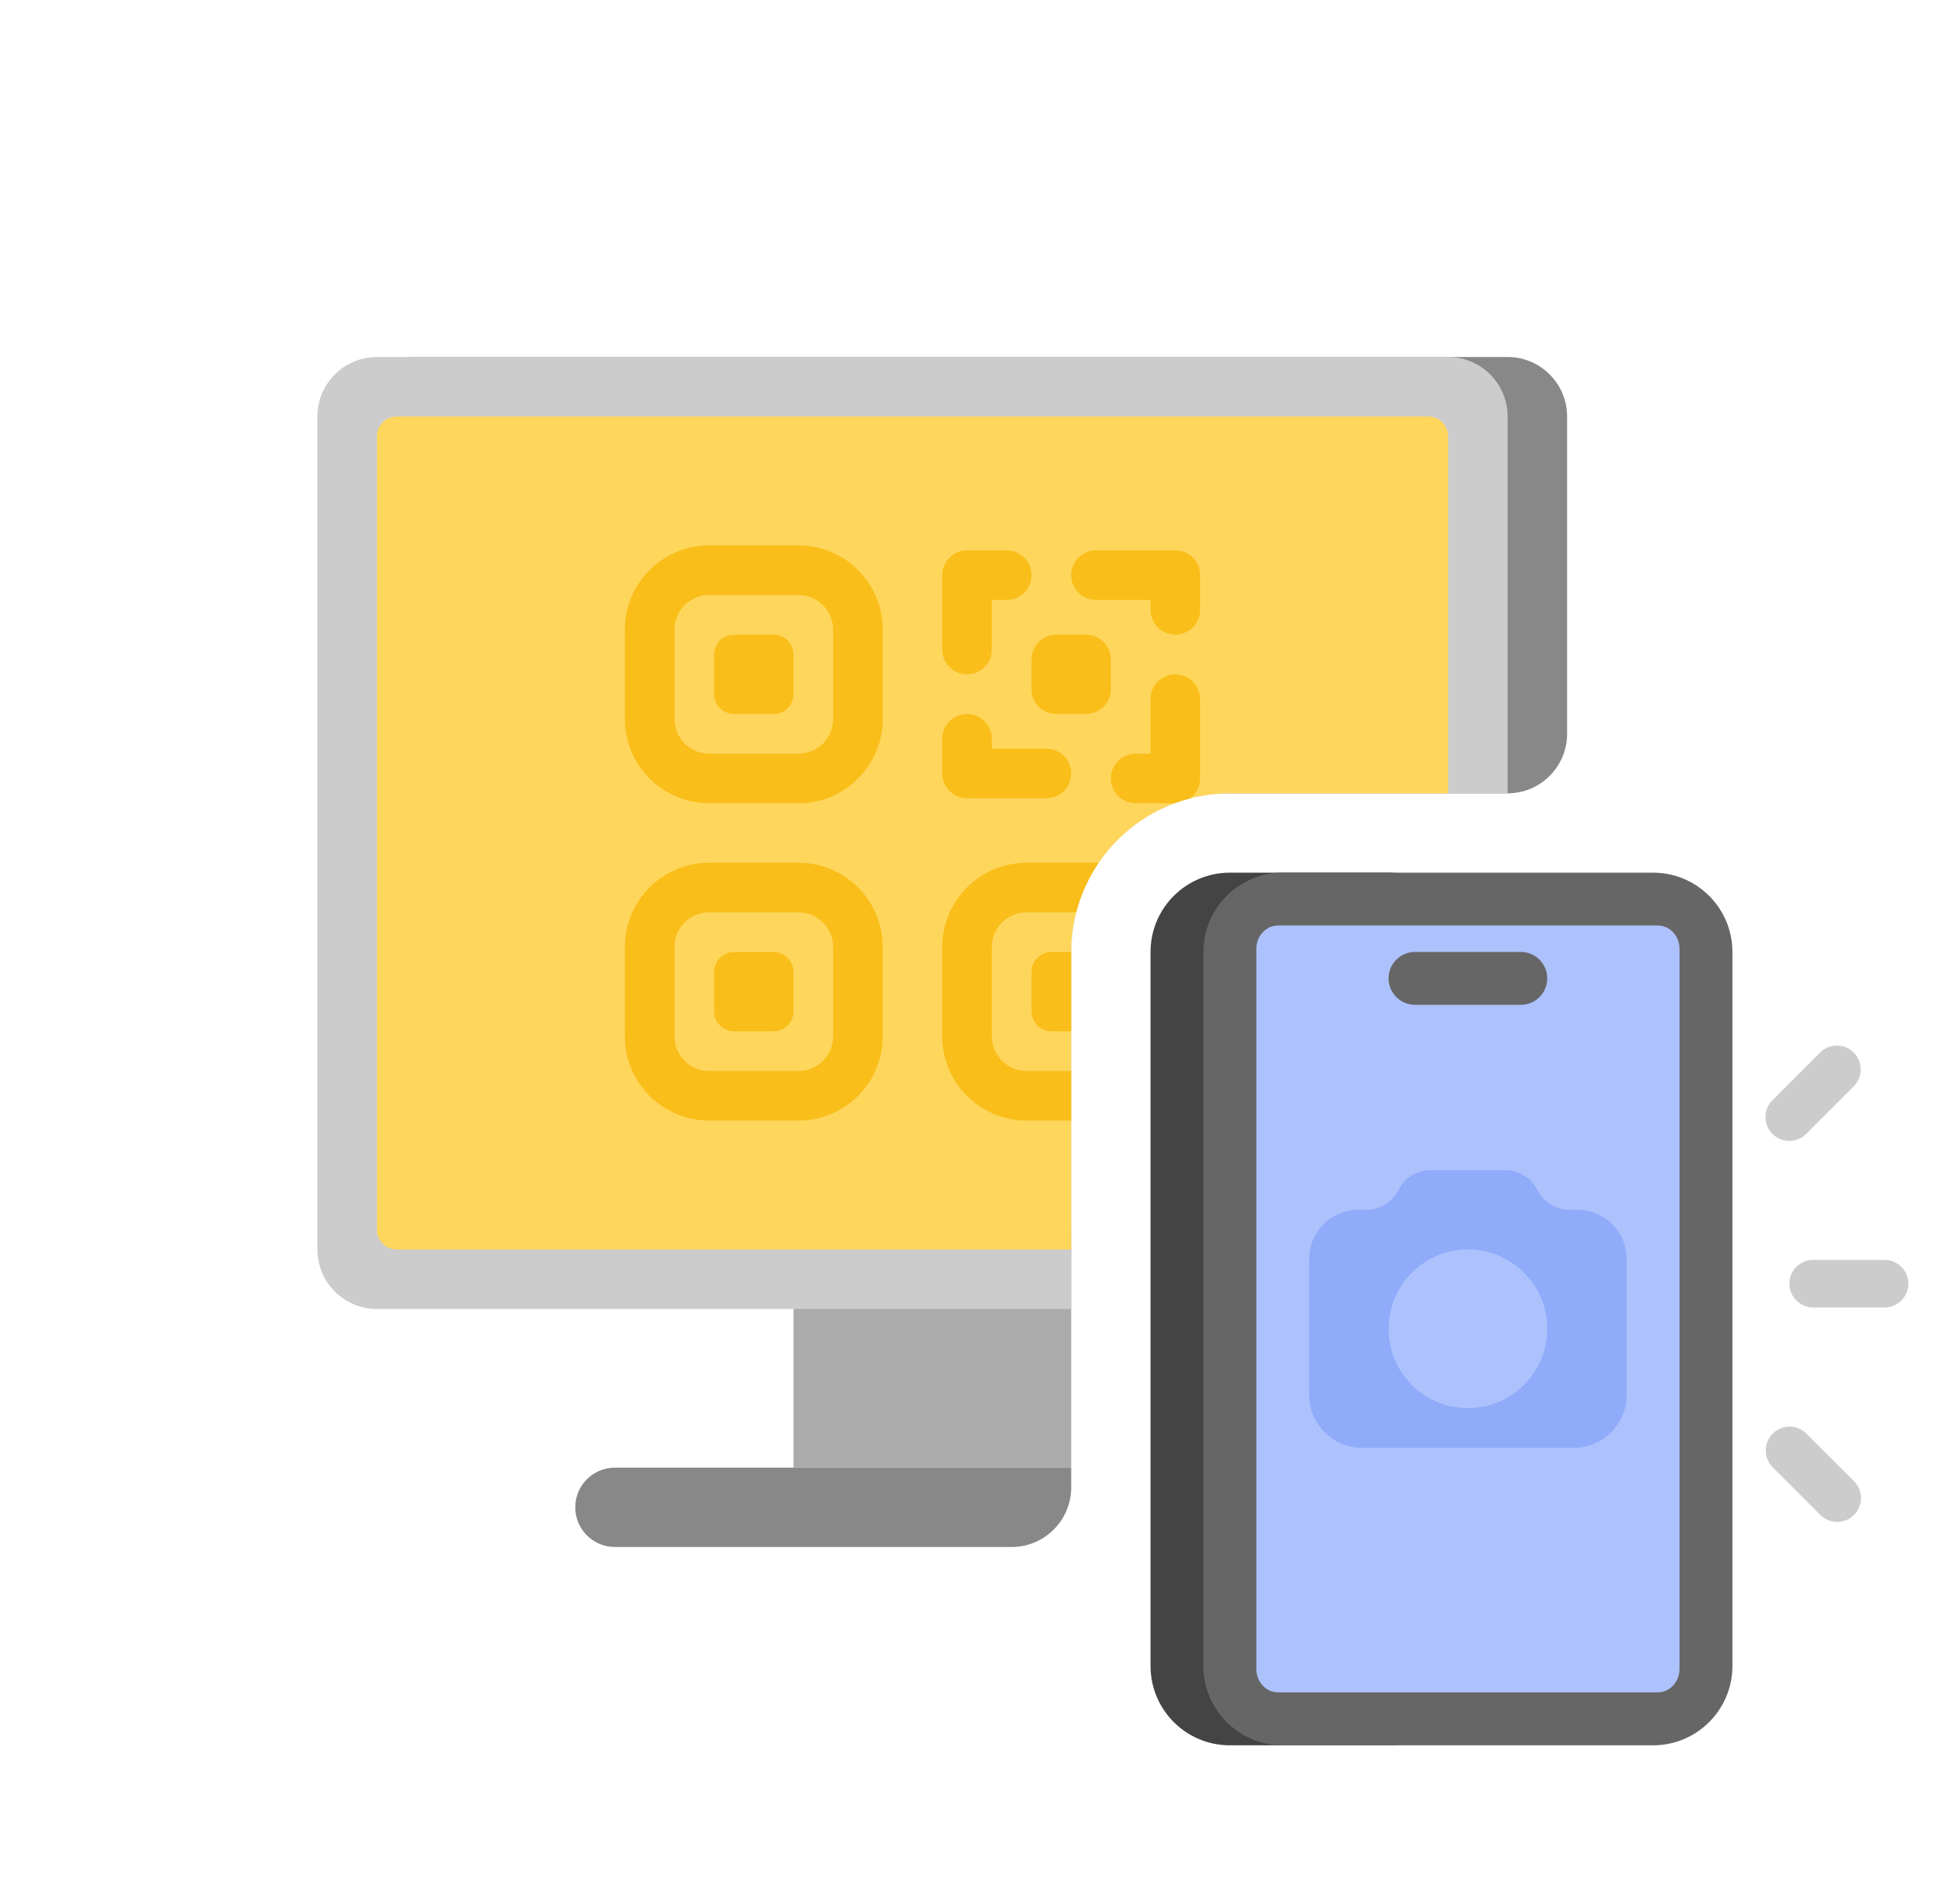 <svg width="49" height="48" viewBox="0 0 49 48" fill="none" xmlns="http://www.w3.org/2000/svg">
<path d="M27 31H20V37H27V31Z" fill="#ABABAB"/>
<path d="M9 10.5C9 9.672 9.672 9 10.5 9H38C38.828 9 39.5 9.672 39.5 10.5V18.5C39.5 19.328 38.828 20 38 20H10.5C9.672 20 9 19.328 9 18.5V10.5Z" fill="#888888"/>
<path d="M14.5 38C14.5 37.448 14.948 37 15.5 37H27V37.5C27 38.328 26.328 39 25.5 39H15.5C14.948 39 14.5 38.552 14.5 38Z" fill="#888888"/>
<path d="M9.5 9C8.672 9 8 9.672 8 10.5V31.5C8 32.328 8.672 33 9.5 33H27V24C27 21.791 28.791 20 31 20H38V10.5C38 9.672 37.328 9 36.5 9H9.5Z" fill="#CCCCCC"/>
<path d="M10 10.5C9.724 10.5 9.5 10.724 9.5 11V31C9.5 31.276 9.724 31.5 10 31.5H27V24C27 21.791 28.791 20 31 20H36.5V11C36.5 10.724 36.276 10.5 36 10.5H10Z" fill="#FFD65C"/>
<g clip-path="url(#clip0_7336_56927)">
<path d="M27 28.25H25.875C24.701 28.25 23.75 27.299 23.75 26.125V23.875C23.75 22.701 24.701 21.75 25.875 21.75H27.692C27.436 22.126 27.242 22.547 27.126 23H25.875C25.392 23 25 23.392 25 23.875V26.125C25 26.608 25.392 27 25.875 27H27V28.25Z" fill="#F9BE1A"/>
<path d="M27 26H26.5C26.224 26 26 25.776 26 25.5V24.5C26 24.224 26.224 24 26.5 24H27V26Z" fill="#F9BE1A"/>
<path d="M29.605 20.25H28.625C28.28 20.25 28 19.97 28 19.625C28 19.28 28.28 19 28.625 19H29V17.625C29 17.28 29.28 17 29.625 17C29.97 17 30.25 17.28 30.25 17.625V19.625C30.25 19.83 30.151 20.013 29.998 20.127C29.864 20.161 29.733 20.202 29.605 20.25Z" fill="#F9BE1A"/>
<path d="M18.5 26C18.224 26 18 25.776 18 25.5V24.5C18 24.224 18.224 24 18.5 24H19.5C19.776 24 20 24.224 20 24.5V25.5C20 25.776 19.776 26 19.5 26H18.5Z" fill="#F9BE1A"/>
<path fill-rule="evenodd" clip-rule="evenodd" d="M17.875 28.25C16.701 28.25 15.75 27.299 15.75 26.125V23.875C15.75 22.701 16.701 21.75 17.875 21.75H20.125C21.299 21.75 22.25 22.701 22.25 23.875V26.125C22.25 27.299 21.299 28.25 20.125 28.25H17.875ZM17 26.125C17 26.608 17.392 27 17.875 27H20.125C20.608 27 21 26.608 21 26.125V23.875C21 23.392 20.608 23 20.125 23H17.875C17.392 23 17 23.392 17 23.875V26.125Z" fill="#F9BE1A"/>
<path d="M18.5 18C18.224 18 18 17.776 18 17.5V16.5C18 16.224 18.224 16 18.5 16H19.5C19.776 16 20 16.224 20 16.5V17.5C20 17.776 19.776 18 19.5 18H18.5Z" fill="#F9BE1A"/>
<path fill-rule="evenodd" clip-rule="evenodd" d="M17.875 20.25C16.701 20.25 15.75 19.299 15.75 18.125V15.875C15.75 14.701 16.701 13.75 17.875 13.75H20.125C21.299 13.75 22.25 14.701 22.25 15.875V18.125C22.25 19.299 21.299 20.25 20.125 20.25H17.875ZM17 18.125C17 18.608 17.392 19 17.875 19H20.125C20.608 19 21 18.608 21 18.125V15.875C21 15.392 20.608 15 20.125 15H17.875C17.392 15 17 15.392 17 15.875V18.125Z" fill="#F9BE1A"/>
<path d="M24.375 17C24.72 17 25 16.72 25 16.375V15.125H25.375C25.72 15.125 26 14.845 26 14.5C26 14.155 25.72 13.875 25.375 13.875H24.375C24.03 13.875 23.75 14.155 23.75 14.5V16.375C23.75 16.72 24.03 17 24.375 17Z" fill="#F9BE1A"/>
<path d="M27.625 15.125C27.28 15.125 27 14.845 27 14.5C27 14.155 27.28 13.875 27.625 13.875H29.625C29.97 13.875 30.25 14.155 30.25 14.5V15.375C30.25 15.72 29.97 16 29.625 16C29.28 16 29 15.72 29 15.375V15.125H27.625Z" fill="#F9BE1A"/>
<path d="M24.5 20.125C24.479 20.125 24.458 20.124 24.438 20.122C24.417 20.124 24.396 20.125 24.375 20.125C24.03 20.125 23.75 19.845 23.75 19.5V18.625C23.75 18.28 24.03 18 24.375 18C24.72 18 25 18.28 25 18.625V18.875H26.375C26.72 18.875 27 19.155 27 19.5C27 19.845 26.72 20.125 26.375 20.125H24.5Z" fill="#F9BE1A"/>
<path d="M26 17.375C26 17.72 26.28 18 26.625 18H27.375C27.72 18 28 17.72 28 17.375V16.625C28 16.28 27.72 16 27.375 16H26.625C26.28 16 26 16.28 26 16.625V17.375Z" fill="#F9BE1A"/>
</g>
<path d="M31 22H35C36.105 22 37 22.895 37 24V35.5V42C37 43.105 36.105 44 35 44H31.974H31C29.895 44 29 43.105 29 42V24C29 22.895 29.895 22 31 22Z" fill="#444444"/>
<path d="M32.333 22H41.667C42.771 22 43.667 22.895 43.667 24V42C43.667 43.105 42.771 44 41.667 44H32.333C31.229 44 30.333 43.105 30.333 42V38.077V24C30.333 22.895 31.229 22 32.333 22Z" fill="#666666"/>
<path fill-rule="evenodd" clip-rule="evenodd" d="M41.786 42.665H32.214C31.911 42.665 31.667 42.402 31.667 42.08V23.918C31.667 23.596 31.911 23.332 32.214 23.332H41.786C42.089 23.332 42.333 23.596 42.333 23.918V42.08C42.333 42.402 42.089 42.665 41.786 42.665ZM35.666 23.999C35.298 23.999 35 24.297 35 24.665C35 25.034 35.298 25.332 35.666 25.332H38.333C38.701 25.332 39 25.034 39 24.665C39 24.297 38.701 23.999 38.333 23.999H35.666Z" fill="#ADC2FC"/>
<path d="M45.702 31.762H47.503C47.833 31.762 48.103 32.032 48.103 32.362C48.103 32.692 47.833 32.962 47.503 32.962H45.702C45.372 32.962 45.102 32.692 45.102 32.362C45.102 32.032 45.372 31.762 45.702 31.762Z" fill="#CCCCCC"/>
<path d="M46.303 26.359C46.456 26.359 46.609 26.419 46.726 26.537C46.96 26.771 46.96 27.152 46.726 27.386L45.525 28.587C45.291 28.821 44.91 28.821 44.676 28.587C44.441 28.352 44.441 27.971 44.676 27.737L45.876 26.537C45.993 26.419 46.146 26.359 46.3 26.359H46.303Z" fill="#CCCCCC"/>
<path d="M45.105 35.965C44.952 35.965 44.799 36.025 44.682 36.142C44.448 36.376 44.448 36.757 44.682 36.991L45.882 38.192C46.117 38.426 46.498 38.426 46.732 38.192C46.966 37.958 46.966 37.577 46.732 37.343L45.531 36.142C45.414 36.025 45.261 35.965 45.108 35.965H45.105Z" fill="#CCCCCC"/>
<path fill-rule="evenodd" clip-rule="evenodd" d="M33 31.736V35.167C33 35.903 33.597 36.5 34.333 36.5H39.667C40.403 36.5 41 35.903 41 35.167V31.736C41 31.053 40.447 30.5 39.764 30.5H39.559C39.216 30.5 38.903 30.306 38.75 30C38.597 29.694 38.284 29.5 37.941 29.5H36.059C35.716 29.5 35.403 29.694 35.25 30C35.097 30.306 34.784 30.5 34.441 30.5H34.236C33.553 30.5 33 31.053 33 31.736ZM37 35.5C38.105 35.5 39 34.605 39 33.5C39 32.395 38.105 31.5 37 31.5C35.895 31.5 35 32.395 35 33.5C35 34.605 35.895 35.5 37 35.5Z" fill="#8FABF9"/>
<defs>
<clipPath id="clip0_7336_56927">
<rect width="16" height="16" fill="white" transform="matrix(1 0 0 -1 15 29)"/>
</clipPath>
</defs>
</svg>
